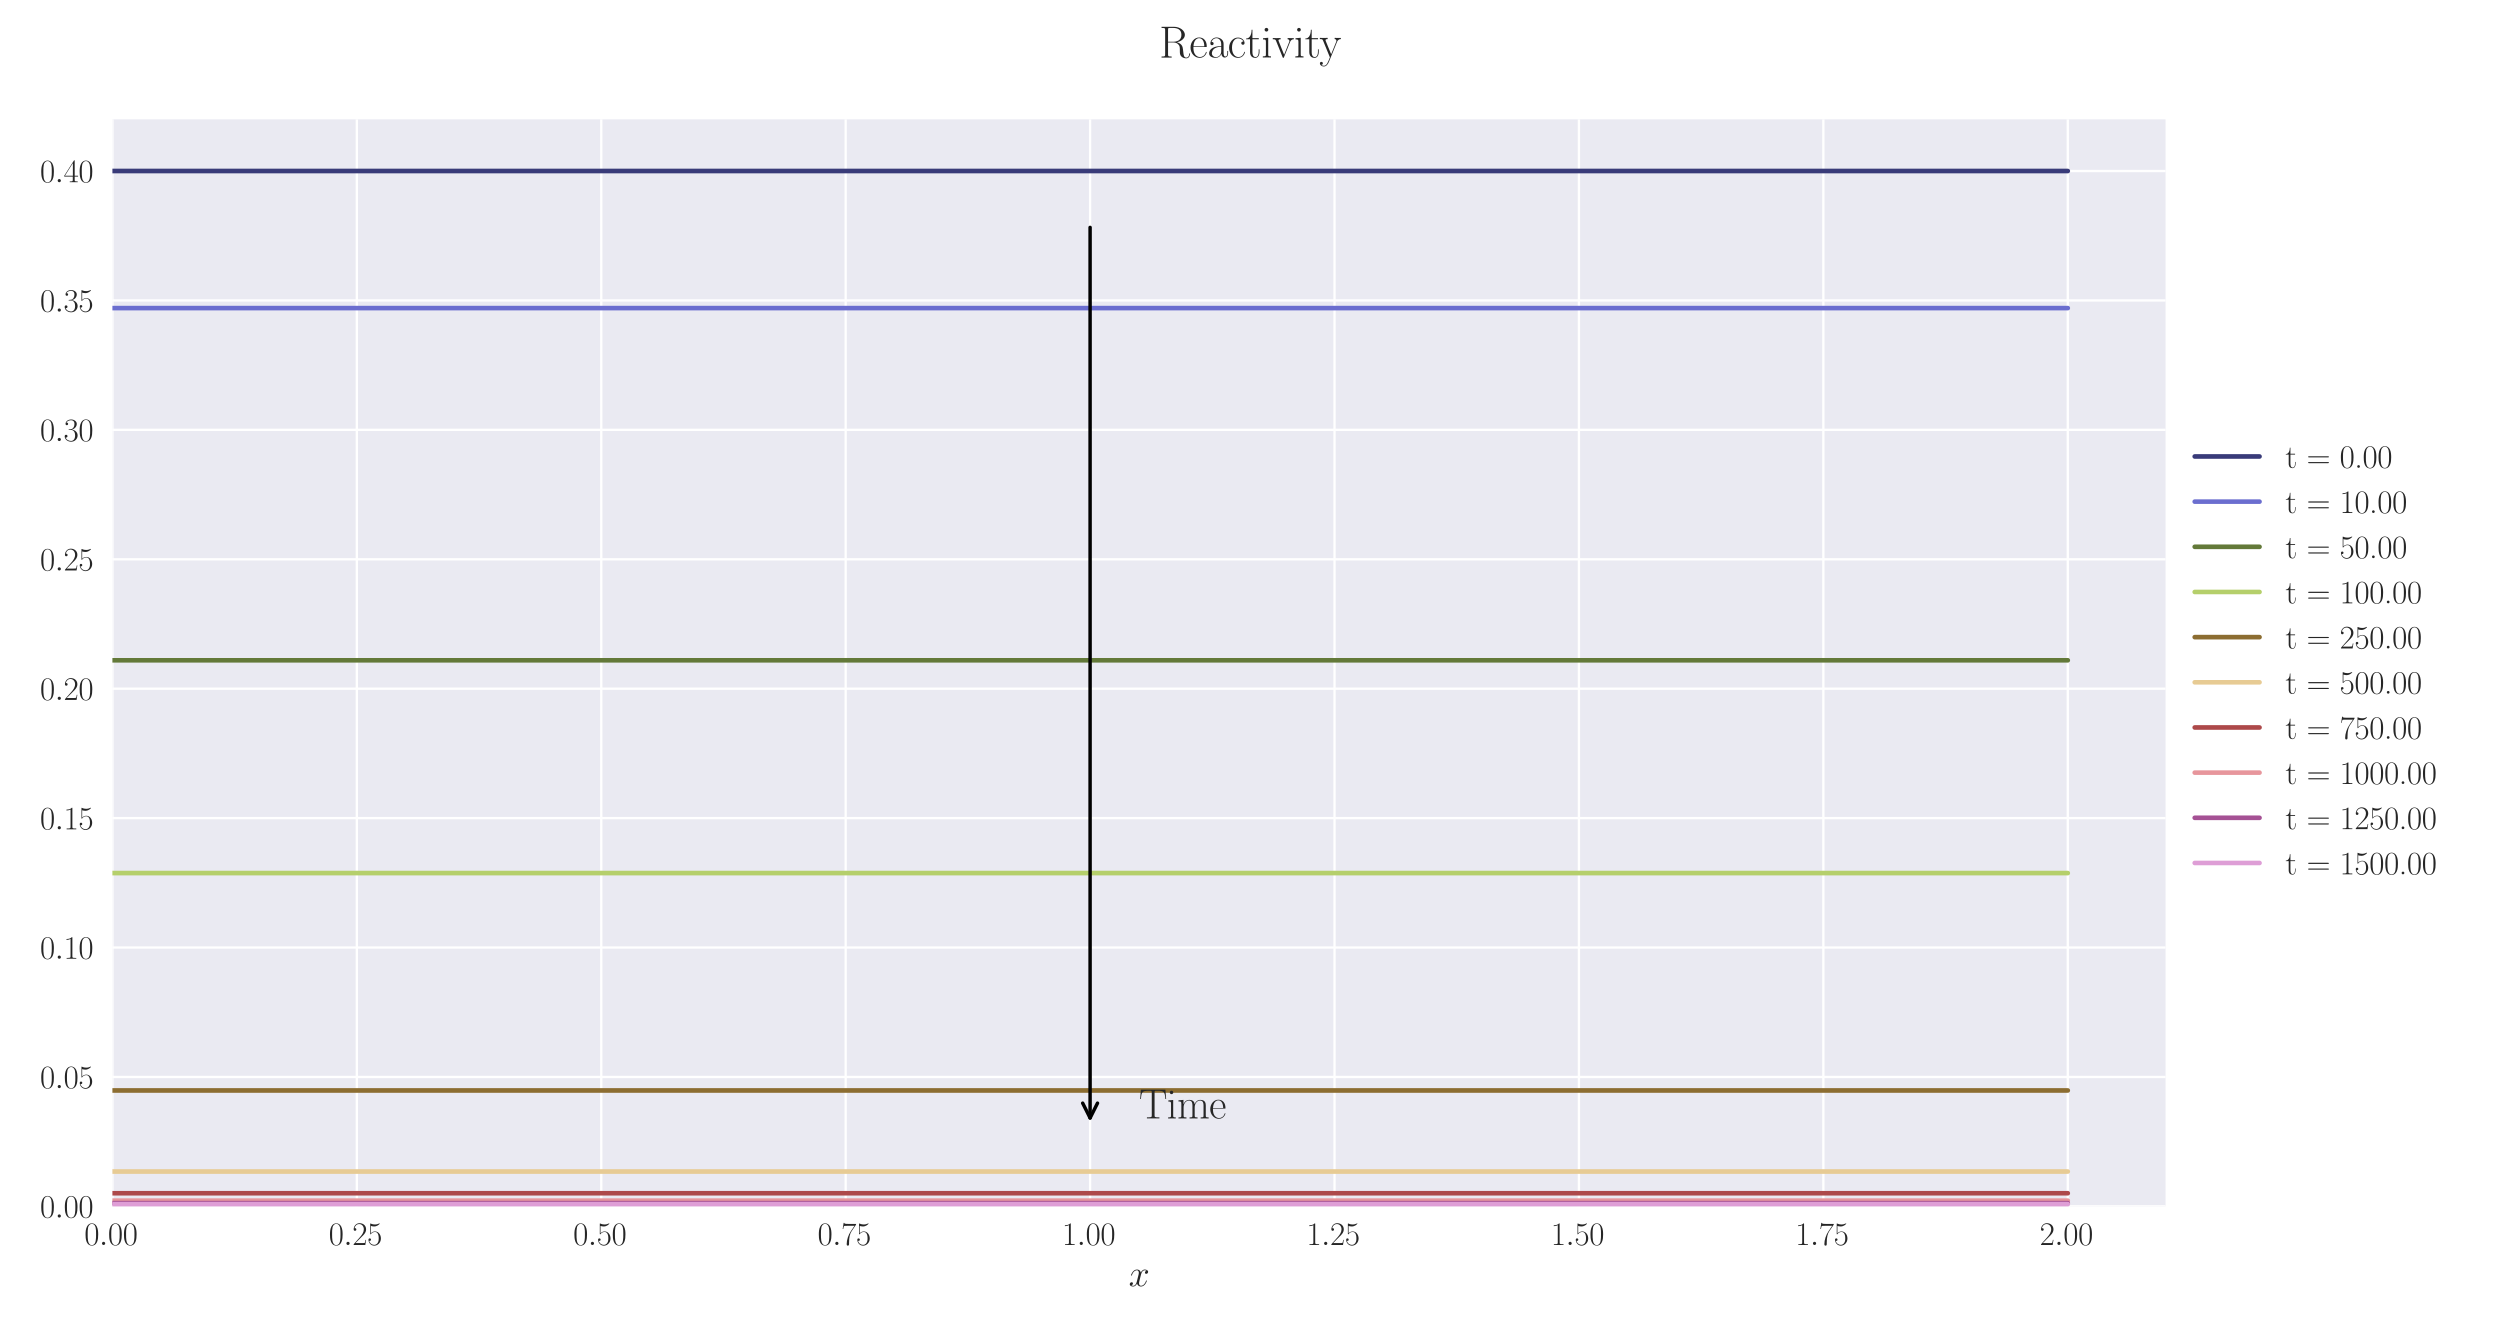 <?xml version="1.0" encoding="utf-8" standalone="no"?>
<!DOCTYPE svg PUBLIC "-//W3C//DTD SVG 1.1//EN"
  "http://www.w3.org/Graphics/SVG/1.1/DTD/svg11.dtd">
<svg xmlns:xlink="http://www.w3.org/1999/xlink" width="1080pt" height="576pt" viewBox="0 0 1080 576" xmlns="http://www.w3.org/2000/svg" version="1.1">
 <defs>
  <style type="text/css">*{stroke-linejoin: round; stroke-linecap: butt}</style>
 </defs>
 <g id="figure_1">
  <g id="patch_1">
   <path d="M 0 576 
L 1080 576 
L 1080 0 
L 0 0 
z
" style="fill: #ffffff"/>
  </g>
  <g id="axes_1">
   <g id="patch_2">
    <path d="M 48.559 521.153 
L 935.518 521.153 
L 935.518 51.564 
L 48.559 51.564 
z
" style="fill: #eaeaf2"/>
   </g>
   <g id="matplotlib.axis_1">
    <g id="xtick_1">
     <g id="line2d_1">
      <path d="M 48.559 521.153 
L 48.559 51.564 
" clip-path="url(#p73df73b50c)" style="fill: none; stroke: #ffffff; stroke-linecap: round"/>
     </g>
     <g id="line2d_2"/>
     <g id="text_1">
      <!-- $\mathdefault{0.00}$ -->
      <g style="fill: #262626" transform="translate(36.42 537.839) scale(0.14 -0.14)">
       <defs>
        <path id="CMR17-30" d="M 2688 2025 
C 2688 2416 2682 3080 2413 3591 
C 2176 4039 1798 4198 1466 4198 
C 1158 4198 768 4058 525 3597 
C 269 3118 243 2524 243 2025 
C 243 1661 250 1106 448 619 
C 723 -39 1216 -128 1466 -128 
C 1760 -128 2208 -7 2470 600 
C 2662 1042 2688 1559 2688 2025 
z
M 1466 -26 
C 1056 -26 813 325 723 812 
C 653 1188 653 1738 653 2096 
C 653 2588 653 2997 736 3387 
C 858 3929 1216 4096 1466 4096 
C 1728 4096 2067 3923 2189 3400 
C 2272 3036 2278 2607 2278 2096 
C 2278 1680 2278 1169 2202 792 
C 2067 95 1690 -26 1466 -26 
z
" transform="scale(0.016)"/>
        <path id="CMMI12-3a" d="M 1178 307 
C 1178 492 1024 619 870 619 
C 685 619 557 466 557 313 
C 557 128 710 0 864 0 
C 1050 0 1178 153 1178 307 
z
" transform="scale(0.016)"/>
       </defs>
       <use xlink:href="#CMR17-30" transform="scale(0.996)"/>
       <use xlink:href="#CMMI12-3a" transform="translate(45.69 0) scale(0.996)"/>
       <use xlink:href="#CMR17-30" transform="translate(72.788 0) scale(0.996)"/>
       <use xlink:href="#CMR17-30" transform="translate(118.478 0) scale(0.996)"/>
      </g>
     </g>
    </g>
    <g id="xtick_2">
     <g id="line2d_3">
      <path d="M 154.149 521.153 
L 154.149 51.564 
" clip-path="url(#p73df73b50c)" style="fill: none; stroke: #ffffff; stroke-linecap: round"/>
     </g>
     <g id="line2d_4"/>
     <g id="text_2">
      <!-- $\mathdefault{0.25}$ -->
      <g style="fill: #262626" transform="translate(142.01 537.839) scale(0.14 -0.14)">
       <defs>
        <path id="CMR17-32" d="M 2669 989 
L 2554 989 
C 2490 536 2438 459 2413 420 
C 2381 369 1920 369 1830 369 
L 602 369 
C 832 619 1280 1072 1824 1597 
C 2214 1967 2669 2402 2669 3035 
C 2669 3790 2067 4224 1395 4224 
C 691 4224 262 3604 262 3030 
C 262 2780 448 2748 525 2748 
C 589 2748 781 2787 781 3010 
C 781 3207 614 3264 525 3264 
C 486 3264 448 3258 422 3245 
C 544 3790 915 4058 1306 4058 
C 1862 4058 2227 3617 2227 3035 
C 2227 2479 1901 2000 1536 1584 
L 262 146 
L 262 0 
L 2515 0 
L 2669 989 
z
" transform="scale(0.016)"/>
        <path id="CMR17-35" d="M 730 3692 
C 794 3666 1056 3584 1325 3584 
C 1920 3584 2246 3911 2432 4100 
C 2432 4157 2432 4192 2394 4192 
C 2387 4192 2374 4192 2323 4163 
C 2099 4058 1837 3973 1517 3973 
C 1325 3973 1037 3999 723 4139 
C 653 4171 640 4171 634 4171 
C 602 4171 595 4164 595 4037 
L 595 2203 
C 595 2089 595 2057 659 2057 
C 691 2057 704 2070 736 2114 
C 941 2401 1222 2522 1542 2522 
C 1766 2522 2246 2382 2246 1289 
C 2246 1085 2246 715 2054 421 
C 1894 159 1645 25 1370 25 
C 947 25 518 320 403 814 
C 429 807 480 795 506 795 
C 589 795 749 840 749 1038 
C 749 1210 627 1280 506 1280 
C 358 1280 262 1190 262 1011 
C 262 454 704 -128 1382 -128 
C 2042 -128 2669 440 2669 1264 
C 2669 2030 2170 2624 1549 2624 
C 1222 2624 947 2503 730 2274 
L 730 3692 
z
" transform="scale(0.016)"/>
       </defs>
       <use xlink:href="#CMR17-30" transform="scale(0.996)"/>
       <use xlink:href="#CMMI12-3a" transform="translate(45.69 0) scale(0.996)"/>
       <use xlink:href="#CMR17-32" transform="translate(72.788 0) scale(0.996)"/>
       <use xlink:href="#CMR17-35" transform="translate(118.478 0) scale(0.996)"/>
      </g>
     </g>
    </g>
    <g id="xtick_3">
     <g id="line2d_5">
      <path d="M 259.74 521.153 
L 259.74 51.564 
" clip-path="url(#p73df73b50c)" style="fill: none; stroke: #ffffff; stroke-linecap: round"/>
     </g>
     <g id="line2d_6"/>
     <g id="text_3">
      <!-- $\mathdefault{0.50}$ -->
      <g style="fill: #262626" transform="translate(247.6 537.839) scale(0.14 -0.14)">
       <use xlink:href="#CMR17-30" transform="scale(0.996)"/>
       <use xlink:href="#CMMI12-3a" transform="translate(45.69 0) scale(0.996)"/>
       <use xlink:href="#CMR17-35" transform="translate(72.788 0) scale(0.996)"/>
       <use xlink:href="#CMR17-30" transform="translate(118.478 0) scale(0.996)"/>
      </g>
     </g>
    </g>
    <g id="xtick_4">
     <g id="line2d_7">
      <path d="M 365.33 521.153 
L 365.33 51.564 
" clip-path="url(#p73df73b50c)" style="fill: none; stroke: #ffffff; stroke-linecap: round"/>
     </g>
     <g id="line2d_8"/>
     <g id="text_4">
      <!-- $\mathdefault{0.75}$ -->
      <g style="fill: #262626" transform="translate(353.19 537.839) scale(0.14 -0.14)">
       <defs>
        <path id="CMR17-37" d="M 2886 3941 
L 2886 4081 
L 1382 4081 
C 634 4081 621 4165 595 4288 
L 480 4288 
L 294 3094 
L 410 3094 
C 429 3215 474 3540 550 3661 
C 589 3712 1062 3712 1171 3712 
L 2579 3712 
L 1869 2661 
C 1395 1954 1069 999 1069 165 
C 1069 89 1069 -128 1299 -128 
C 1530 -128 1530 89 1530 171 
L 1530 465 
C 1530 1508 1709 2196 2003 2636 
L 2886 3941 
z
" transform="scale(0.016)"/>
       </defs>
       <use xlink:href="#CMR17-30" transform="scale(0.996)"/>
       <use xlink:href="#CMMI12-3a" transform="translate(45.69 0) scale(0.996)"/>
       <use xlink:href="#CMR17-37" transform="translate(72.788 0) scale(0.996)"/>
       <use xlink:href="#CMR17-35" transform="translate(118.478 0) scale(0.996)"/>
      </g>
     </g>
    </g>
    <g id="xtick_5">
     <g id="line2d_9">
      <path d="M 470.92 521.153 
L 470.92 51.564 
" clip-path="url(#p73df73b50c)" style="fill: none; stroke: #ffffff; stroke-linecap: round"/>
     </g>
     <g id="line2d_10"/>
     <g id="text_5">
      <!-- $\mathdefault{1.00}$ -->
      <g style="fill: #262626" transform="translate(458.781 537.839) scale(0.14 -0.14)">
       <defs>
        <path id="CMR17-31" d="M 1702 4058 
C 1702 4192 1696 4192 1606 4192 
C 1357 3916 979 3827 621 3827 
C 602 3827 570 3827 563 3808 
C 557 3795 557 3782 557 3648 
C 755 3648 1088 3686 1344 3839 
L 1344 461 
C 1344 236 1331 160 781 160 
L 589 160 
L 589 0 
C 896 0 1216 0 1523 0 
C 1830 0 2150 0 2458 0 
L 2458 160 
L 2266 160 
C 1715 160 1702 230 1702 458 
L 1702 4058 
z
" transform="scale(0.016)"/>
       </defs>
       <use xlink:href="#CMR17-31" transform="scale(0.996)"/>
       <use xlink:href="#CMMI12-3a" transform="translate(45.69 0) scale(0.996)"/>
       <use xlink:href="#CMR17-30" transform="translate(72.788 0) scale(0.996)"/>
       <use xlink:href="#CMR17-30" transform="translate(118.478 0) scale(0.996)"/>
      </g>
     </g>
    </g>
    <g id="xtick_6">
     <g id="line2d_11">
      <path d="M 576.511 521.153 
L 576.511 51.564 
" clip-path="url(#p73df73b50c)" style="fill: none; stroke: #ffffff; stroke-linecap: round"/>
     </g>
     <g id="line2d_12"/>
     <g id="text_6">
      <!-- $\mathdefault{1.25}$ -->
      <g style="fill: #262626" transform="translate(564.371 537.839) scale(0.14 -0.14)">
       <use xlink:href="#CMR17-31" transform="scale(0.996)"/>
       <use xlink:href="#CMMI12-3a" transform="translate(45.69 0) scale(0.996)"/>
       <use xlink:href="#CMR17-32" transform="translate(72.788 0) scale(0.996)"/>
       <use xlink:href="#CMR17-35" transform="translate(118.478 0) scale(0.996)"/>
      </g>
     </g>
    </g>
    <g id="xtick_7">
     <g id="line2d_13">
      <path d="M 682.101 521.153 
L 682.101 51.564 
" clip-path="url(#p73df73b50c)" style="fill: none; stroke: #ffffff; stroke-linecap: round"/>
     </g>
     <g id="line2d_14"/>
     <g id="text_7">
      <!-- $\mathdefault{1.50}$ -->
      <g style="fill: #262626" transform="translate(669.961 537.839) scale(0.14 -0.14)">
       <use xlink:href="#CMR17-31" transform="scale(0.996)"/>
       <use xlink:href="#CMMI12-3a" transform="translate(45.69 0) scale(0.996)"/>
       <use xlink:href="#CMR17-35" transform="translate(72.788 0) scale(0.996)"/>
       <use xlink:href="#CMR17-30" transform="translate(118.478 0) scale(0.996)"/>
      </g>
     </g>
    </g>
    <g id="xtick_8">
     <g id="line2d_15">
      <path d="M 787.691 521.153 
L 787.691 51.564 
" clip-path="url(#p73df73b50c)" style="fill: none; stroke: #ffffff; stroke-linecap: round"/>
     </g>
     <g id="line2d_16"/>
     <g id="text_8">
      <!-- $\mathdefault{1.75}$ -->
      <g style="fill: #262626" transform="translate(775.552 537.839) scale(0.14 -0.14)">
       <use xlink:href="#CMR17-31" transform="scale(0.996)"/>
       <use xlink:href="#CMMI12-3a" transform="translate(45.69 0) scale(0.996)"/>
       <use xlink:href="#CMR17-37" transform="translate(72.788 0) scale(0.996)"/>
       <use xlink:href="#CMR17-35" transform="translate(118.478 0) scale(0.996)"/>
      </g>
     </g>
    </g>
    <g id="xtick_9">
     <g id="line2d_17">
      <path d="M 893.282 521.153 
L 893.282 51.564 
" clip-path="url(#p73df73b50c)" style="fill: none; stroke: #ffffff; stroke-linecap: round"/>
     </g>
     <g id="line2d_18"/>
     <g id="text_9">
      <!-- $\mathdefault{2.00}$ -->
      <g style="fill: #262626" transform="translate(881.142 537.839) scale(0.14 -0.14)">
       <use xlink:href="#CMR17-32" transform="scale(0.996)"/>
       <use xlink:href="#CMMI12-3a" transform="translate(45.69 0) scale(0.996)"/>
       <use xlink:href="#CMR17-30" transform="translate(72.788 0) scale(0.996)"/>
       <use xlink:href="#CMR17-30" transform="translate(118.478 0) scale(0.996)"/>
      </g>
     </g>
    </g>
    <g id="text_10">
     <!-- $x$ -->
     <g style="fill: #262626" transform="translate(487.604 555.621) scale(0.16 -0.16)">
      <defs>
       <path id="CMMI12-78" d="M 3034 2606 
C 2829 2567 2752 2414 2752 2293 
C 2752 2139 2874 2088 2963 2088 
C 3155 2088 3290 2254 3290 2427 
C 3290 2695 2982 2816 2714 2816 
C 2323 2816 2106 2433 2048 2312 
C 1901 2816 1504 2816 1389 2816 
C 736 2816 390 1980 390 1839 
C 390 1814 416 1782 461 1782 
C 512 1782 525 1820 538 1846 
C 755 2555 1184 2689 1370 2689 
C 1658 2689 1715 2420 1715 2267 
C 1715 2127 1677 1980 1600 1673 
L 1382 798 
C 1286 415 1101 64 762 64 
C 730 64 570 64 435 147 
C 666 192 717 383 717 460 
C 717 588 621 664 499 664 
C 346 664 179 530 179 326 
C 179 57 480 -64 755 -64 
C 1062 -64 1280 179 1414 441 
C 1517 64 1837 -64 2074 -64 
C 2726 -64 3072 773 3072 913 
C 3072 945 3046 971 3008 971 
C 2950 971 2944 939 2925 888 
C 2752 326 2381 64 2093 64 
C 1869 64 1747 230 1747 492 
C 1747 632 1773 734 1875 1156 
L 2099 2024 
C 2195 2408 2413 2689 2707 2689 
C 2720 2689 2899 2689 3034 2606 
z
" transform="scale(0.016)"/>
      </defs>
      <use xlink:href="#CMMI12-78" transform="scale(0.996)"/>
     </g>
    </g>
   </g>
   <g id="matplotlib.axis_2">
    <g id="ytick_1">
     <g id="line2d_19">
      <path d="M 48.559 521.153 
L 935.518 521.153 
" clip-path="url(#p73df73b50c)" style="fill: none; stroke: #ffffff; stroke-linecap: round"/>
     </g>
     <g id="line2d_20"/>
     <g id="text_11">
      <!-- $\mathdefault{0.00}$ -->
      <g style="fill: #262626" transform="translate(17.28 525.996) scale(0.14 -0.14)">
       <use xlink:href="#CMR17-30" transform="scale(0.996)"/>
       <use xlink:href="#CMMI12-3a" transform="translate(45.69 0) scale(0.996)"/>
       <use xlink:href="#CMR17-30" transform="translate(72.788 0) scale(0.996)"/>
       <use xlink:href="#CMR17-30" transform="translate(118.478 0) scale(0.996)"/>
      </g>
     </g>
    </g>
    <g id="ytick_2">
     <g id="line2d_21">
      <path d="M 48.559 465.244 
L 935.518 465.244 
" clip-path="url(#p73df73b50c)" style="fill: none; stroke: #ffffff; stroke-linecap: round"/>
     </g>
     <g id="line2d_22"/>
     <g id="text_12">
      <!-- $\mathdefault{0.05}$ -->
      <g style="fill: #262626" transform="translate(17.28 470.087) scale(0.14 -0.14)">
       <use xlink:href="#CMR17-30" transform="scale(0.996)"/>
       <use xlink:href="#CMMI12-3a" transform="translate(45.69 0) scale(0.996)"/>
       <use xlink:href="#CMR17-30" transform="translate(72.788 0) scale(0.996)"/>
       <use xlink:href="#CMR17-35" transform="translate(118.478 0) scale(0.996)"/>
      </g>
     </g>
    </g>
    <g id="ytick_3">
     <g id="line2d_23">
      <path d="M 48.559 409.335 
L 935.518 409.335 
" clip-path="url(#p73df73b50c)" style="fill: none; stroke: #ffffff; stroke-linecap: round"/>
     </g>
     <g id="line2d_24"/>
     <g id="text_13">
      <!-- $\mathdefault{0.10}$ -->
      <g style="fill: #262626" transform="translate(17.28 414.178) scale(0.14 -0.14)">
       <use xlink:href="#CMR17-30" transform="scale(0.996)"/>
       <use xlink:href="#CMMI12-3a" transform="translate(45.69 0) scale(0.996)"/>
       <use xlink:href="#CMR17-31" transform="translate(72.788 0) scale(0.996)"/>
       <use xlink:href="#CMR17-30" transform="translate(118.478 0) scale(0.996)"/>
      </g>
     </g>
    </g>
    <g id="ytick_4">
     <g id="line2d_25">
      <path d="M 48.559 353.425 
L 935.518 353.425 
" clip-path="url(#p73df73b50c)" style="fill: none; stroke: #ffffff; stroke-linecap: round"/>
     </g>
     <g id="line2d_26"/>
     <g id="text_14">
      <!-- $\mathdefault{0.15}$ -->
      <g style="fill: #262626" transform="translate(17.28 358.268) scale(0.14 -0.14)">
       <use xlink:href="#CMR17-30" transform="scale(0.996)"/>
       <use xlink:href="#CMMI12-3a" transform="translate(45.69 0) scale(0.996)"/>
       <use xlink:href="#CMR17-31" transform="translate(72.788 0) scale(0.996)"/>
       <use xlink:href="#CMR17-35" transform="translate(118.478 0) scale(0.996)"/>
      </g>
     </g>
    </g>
    <g id="ytick_5">
     <g id="line2d_27">
      <path d="M 48.559 297.516 
L 935.518 297.516 
" clip-path="url(#p73df73b50c)" style="fill: none; stroke: #ffffff; stroke-linecap: round"/>
     </g>
     <g id="line2d_28"/>
     <g id="text_15">
      <!-- $\mathdefault{0.20}$ -->
      <g style="fill: #262626" transform="translate(17.28 302.359) scale(0.14 -0.14)">
       <use xlink:href="#CMR17-30" transform="scale(0.996)"/>
       <use xlink:href="#CMMI12-3a" transform="translate(45.69 0) scale(0.996)"/>
       <use xlink:href="#CMR17-32" transform="translate(72.788 0) scale(0.996)"/>
       <use xlink:href="#CMR17-30" transform="translate(118.478 0) scale(0.996)"/>
      </g>
     </g>
    </g>
    <g id="ytick_6">
     <g id="line2d_29">
      <path d="M 48.559 241.607 
L 935.518 241.607 
" clip-path="url(#p73df73b50c)" style="fill: none; stroke: #ffffff; stroke-linecap: round"/>
     </g>
     <g id="line2d_30"/>
     <g id="text_16">
      <!-- $\mathdefault{0.25}$ -->
      <g style="fill: #262626" transform="translate(17.28 246.45) scale(0.14 -0.14)">
       <use xlink:href="#CMR17-30" transform="scale(0.996)"/>
       <use xlink:href="#CMMI12-3a" transform="translate(45.69 0) scale(0.996)"/>
       <use xlink:href="#CMR17-32" transform="translate(72.788 0) scale(0.996)"/>
       <use xlink:href="#CMR17-35" transform="translate(118.478 0) scale(0.996)"/>
      </g>
     </g>
    </g>
    <g id="ytick_7">
     <g id="line2d_31">
      <path d="M 48.559 185.698 
L 935.518 185.698 
" clip-path="url(#p73df73b50c)" style="fill: none; stroke: #ffffff; stroke-linecap: round"/>
     </g>
     <g id="line2d_32"/>
     <g id="text_17">
      <!-- $\mathdefault{0.30}$ -->
      <g style="fill: #262626" transform="translate(17.28 190.541) scale(0.14 -0.14)">
       <defs>
        <path id="CMR17-33" d="M 1414 2157 
C 1984 2157 2234 1662 2234 1090 
C 2234 320 1824 25 1453 25 
C 1114 25 563 194 390 693 
C 422 680 454 680 486 680 
C 640 680 755 782 755 948 
C 755 1133 614 1216 486 1216 
C 378 1216 211 1165 211 926 
C 211 335 787 -128 1466 -128 
C 2176 -128 2720 430 2720 1085 
C 2720 1707 2208 2157 1600 2227 
C 2086 2328 2554 2756 2554 3329 
C 2554 3820 2048 4179 1472 4179 
C 890 4179 378 3829 378 3329 
C 378 3110 544 3072 627 3072 
C 762 3072 877 3155 877 3321 
C 877 3486 762 3569 627 3569 
C 602 3569 570 3569 544 3557 
C 730 3959 1235 4032 1459 4032 
C 1683 4032 2106 3925 2106 3320 
C 2106 3143 2080 2828 1862 2550 
C 1670 2304 1453 2304 1242 2284 
C 1210 2284 1062 2269 1037 2269 
C 992 2263 966 2257 966 2208 
C 966 2163 973 2157 1101 2157 
L 1414 2157 
z
" transform="scale(0.016)"/>
       </defs>
       <use xlink:href="#CMR17-30" transform="scale(0.996)"/>
       <use xlink:href="#CMMI12-3a" transform="translate(45.69 0) scale(0.996)"/>
       <use xlink:href="#CMR17-33" transform="translate(72.788 0) scale(0.996)"/>
       <use xlink:href="#CMR17-30" transform="translate(118.478 0) scale(0.996)"/>
      </g>
     </g>
    </g>
    <g id="ytick_8">
     <g id="line2d_33">
      <path d="M 48.559 129.789 
L 935.518 129.789 
" clip-path="url(#p73df73b50c)" style="fill: none; stroke: #ffffff; stroke-linecap: round"/>
     </g>
     <g id="line2d_34"/>
     <g id="text_18">
      <!-- $\mathdefault{0.35}$ -->
      <g style="fill: #262626" transform="translate(17.28 134.631) scale(0.14 -0.14)">
       <use xlink:href="#CMR17-30" transform="scale(0.996)"/>
       <use xlink:href="#CMMI12-3a" transform="translate(45.69 0) scale(0.996)"/>
       <use xlink:href="#CMR17-33" transform="translate(72.788 0) scale(0.996)"/>
       <use xlink:href="#CMR17-35" transform="translate(118.478 0) scale(0.996)"/>
      </g>
     </g>
    </g>
    <g id="ytick_9">
     <g id="line2d_35">
      <path d="M 48.559 73.879 
L 935.518 73.879 
" clip-path="url(#p73df73b50c)" style="fill: none; stroke: #ffffff; stroke-linecap: round"/>
     </g>
     <g id="line2d_36"/>
     <g id="text_19">
      <!-- $\mathdefault{0.40}$ -->
      <g style="fill: #262626" transform="translate(17.28 78.722) scale(0.14 -0.14)">
       <defs>
        <path id="CMR17-34" d="M 2150 4122 
C 2150 4256 2144 4256 2029 4256 
L 128 1254 
L 128 1088 
L 1779 1088 
L 1779 457 
C 1779 224 1766 160 1318 160 
L 1197 160 
L 1197 0 
C 1402 0 1747 0 1965 0 
C 2182 0 2528 0 2733 0 
L 2733 160 
L 2611 160 
C 2163 160 2150 224 2150 457 
L 2150 1088 
L 2803 1088 
L 2803 1254 
L 2150 1254 
L 2150 4122 
z
M 1798 3703 
L 1798 1254 
L 256 1254 
L 1798 3703 
z
" transform="scale(0.016)"/>
       </defs>
       <use xlink:href="#CMR17-30" transform="scale(0.996)"/>
       <use xlink:href="#CMMI12-3a" transform="translate(45.69 0) scale(0.996)"/>
       <use xlink:href="#CMR17-34" transform="translate(72.788 0) scale(0.996)"/>
       <use xlink:href="#CMR17-30" transform="translate(118.478 0) scale(0.996)"/>
      </g>
     </g>
    </g>
   </g>
   <g id="line2d_37">
    <path d="M 48.559 73.879 
L 57.006 73.879 
L 65.454 73.879 
L 73.901 73.879 
L 82.348 73.879 
L 90.795 73.879 
L 99.242 73.879 
L 107.69 73.879 
L 116.137 73.879 
L 124.584 73.879 
L 133.031 73.879 
L 141.479 73.879 
L 149.926 73.879 
L 158.373 73.879 
L 166.82 73.879 
L 175.267 73.879 
L 183.715 73.879 
L 192.162 73.879 
L 200.609 73.879 
L 209.056 73.879 
L 217.504 73.879 
L 225.951 73.879 
L 234.398 73.879 
L 242.845 73.879 
L 251.292 73.879 
L 259.74 73.879 
L 268.187 73.879 
L 276.634 73.879 
L 285.081 73.879 
L 293.529 73.879 
L 301.976 73.879 
L 310.423 73.879 
L 318.87 73.879 
L 327.317 73.879 
L 335.765 73.879 
L 344.212 73.879 
L 352.659 73.879 
L 361.106 73.879 
L 369.554 73.879 
L 378.001 73.879 
L 386.448 73.879 
L 394.895 73.879 
L 403.343 73.879 
L 411.79 73.879 
L 420.237 73.879 
L 428.684 73.879 
L 437.131 73.879 
L 445.579 73.879 
L 454.026 73.879 
L 462.473 73.879 
L 470.92 73.879 
L 479.368 73.879 
L 487.815 73.879 
L 496.262 73.879 
L 504.709 73.879 
L 513.156 73.879 
L 521.604 73.879 
L 530.051 73.879 
L 538.498 73.879 
L 546.945 73.879 
L 555.393 73.879 
L 563.84 73.879 
L 572.287 73.879 
L 580.734 73.879 
L 589.181 73.879 
L 597.629 73.879 
L 606.076 73.879 
L 614.523 73.879 
L 622.97 73.879 
L 631.418 73.879 
L 639.865 73.879 
L 648.312 73.879 
L 656.759 73.879 
L 665.206 73.879 
L 673.654 73.879 
L 682.101 73.879 
L 690.548 73.879 
L 698.995 73.879 
L 707.443 73.879 
L 715.89 73.879 
L 724.337 73.879 
L 732.784 73.879 
L 741.232 73.879 
L 749.679 73.879 
L 758.126 73.879 
L 766.573 73.879 
L 775.02 73.879 
L 783.468 73.879 
L 791.915 73.879 
L 800.362 73.879 
L 808.809 73.879 
L 817.257 73.879 
L 825.704 73.879 
L 834.151 73.879 
L 842.598 73.879 
L 851.045 73.879 
L 859.493 73.879 
L 867.94 73.879 
L 876.387 73.879 
L 884.834 73.879 
L 893.282 73.879 
" clip-path="url(#p73df73b50c)" style="fill: none; stroke: #393b79; stroke-width: 2; stroke-linecap: round"/>
   </g>
   <g id="line2d_38">
    <path d="M 48.559 133.094 
L 57.006 133.094 
L 65.454 133.094 
L 73.901 133.094 
L 82.348 133.094 
L 90.795 133.094 
L 99.242 133.094 
L 107.69 133.094 
L 116.137 133.094 
L 124.584 133.094 
L 133.031 133.094 
L 141.479 133.094 
L 149.926 133.094 
L 158.373 133.094 
L 166.82 133.094 
L 175.267 133.094 
L 183.715 133.094 
L 192.162 133.094 
L 200.609 133.094 
L 209.056 133.094 
L 217.504 133.094 
L 225.951 133.094 
L 234.398 133.094 
L 242.845 133.094 
L 251.292 133.094 
L 259.74 133.094 
L 268.187 133.094 
L 276.634 133.094 
L 285.081 133.094 
L 293.529 133.094 
L 301.976 133.094 
L 310.423 133.094 
L 318.87 133.094 
L 327.317 133.094 
L 335.765 133.094 
L 344.212 133.094 
L 352.659 133.094 
L 361.106 133.094 
L 369.554 133.094 
L 378.001 133.094 
L 386.448 133.094 
L 394.895 133.094 
L 403.343 133.094 
L 411.79 133.094 
L 420.237 133.094 
L 428.684 133.094 
L 437.131 133.094 
L 445.579 133.094 
L 454.026 133.094 
L 462.473 133.094 
L 470.92 133.094 
L 479.368 133.094 
L 487.815 133.094 
L 496.262 133.094 
L 504.709 133.094 
L 513.156 133.094 
L 521.604 133.094 
L 530.051 133.094 
L 538.498 133.094 
L 546.945 133.094 
L 555.393 133.094 
L 563.84 133.094 
L 572.287 133.094 
L 580.734 133.094 
L 589.181 133.094 
L 597.629 133.094 
L 606.076 133.094 
L 614.523 133.094 
L 622.97 133.094 
L 631.418 133.094 
L 639.865 133.094 
L 648.312 133.094 
L 656.759 133.094 
L 665.206 133.094 
L 673.654 133.094 
L 682.101 133.094 
L 690.548 133.094 
L 698.995 133.094 
L 707.443 133.094 
L 715.89 133.094 
L 724.337 133.094 
L 732.784 133.094 
L 741.232 133.094 
L 749.679 133.094 
L 758.126 133.094 
L 766.573 133.094 
L 775.02 133.094 
L 783.468 133.094 
L 791.915 133.094 
L 800.362 133.094 
L 808.809 133.094 
L 817.257 133.094 
L 825.704 133.094 
L 834.151 133.094 
L 842.598 133.094 
L 851.045 133.094 
L 859.493 133.094 
L 867.94 133.094 
L 876.387 133.094 
L 884.834 133.094 
L 893.282 133.094 
" clip-path="url(#p73df73b50c)" style="fill: none; stroke: #6b6ecf; stroke-width: 2; stroke-linecap: round"/>
   </g>
   <g id="line2d_39">
    <path d="M 48.559 285.245 
L 57.006 285.245 
L 65.454 285.245 
L 73.901 285.245 
L 82.348 285.245 
L 90.795 285.245 
L 99.242 285.245 
L 107.69 285.245 
L 116.137 285.245 
L 124.584 285.245 
L 133.031 285.245 
L 141.479 285.245 
L 149.926 285.245 
L 158.373 285.245 
L 166.82 285.245 
L 175.267 285.245 
L 183.715 285.245 
L 192.162 285.245 
L 200.609 285.245 
L 209.056 285.245 
L 217.504 285.245 
L 225.951 285.245 
L 234.398 285.245 
L 242.845 285.245 
L 251.292 285.245 
L 259.74 285.245 
L 268.187 285.245 
L 276.634 285.245 
L 285.081 285.245 
L 293.529 285.245 
L 301.976 285.245 
L 310.423 285.245 
L 318.87 285.245 
L 327.317 285.245 
L 335.765 285.245 
L 344.212 285.245 
L 352.659 285.245 
L 361.106 285.245 
L 369.554 285.245 
L 378.001 285.245 
L 386.448 285.245 
L 394.895 285.245 
L 403.343 285.245 
L 411.79 285.245 
L 420.237 285.245 
L 428.684 285.245 
L 437.131 285.245 
L 445.579 285.245 
L 454.026 285.245 
L 462.473 285.245 
L 470.92 285.245 
L 479.368 285.245 
L 487.815 285.245 
L 496.262 285.245 
L 504.709 285.245 
L 513.156 285.245 
L 521.604 285.245 
L 530.051 285.245 
L 538.498 285.245 
L 546.945 285.245 
L 555.393 285.245 
L 563.84 285.245 
L 572.287 285.245 
L 580.734 285.245 
L 589.181 285.245 
L 597.629 285.245 
L 606.076 285.245 
L 614.523 285.245 
L 622.97 285.245 
L 631.418 285.245 
L 639.865 285.245 
L 648.312 285.245 
L 656.759 285.245 
L 665.206 285.245 
L 673.654 285.245 
L 682.101 285.245 
L 690.548 285.245 
L 698.995 285.245 
L 707.443 285.245 
L 715.89 285.245 
L 724.337 285.245 
L 732.784 285.245 
L 741.232 285.245 
L 749.679 285.245 
L 758.126 285.245 
L 766.573 285.245 
L 775.02 285.245 
L 783.468 285.245 
L 791.915 285.245 
L 800.362 285.245 
L 808.809 285.245 
L 817.257 285.245 
L 825.704 285.245 
L 834.151 285.245 
L 842.598 285.245 
L 851.045 285.245 
L 859.493 285.245 
L 867.94 285.245 
L 876.387 285.245 
L 884.834 285.245 
L 893.282 285.245 
" clip-path="url(#p73df73b50c)" style="fill: none; stroke: #637939; stroke-width: 2; stroke-linecap: round"/>
   </g>
   <g id="line2d_40">
    <path d="M 48.559 377.169 
L 57.006 377.169 
L 65.454 377.169 
L 73.901 377.169 
L 82.348 377.169 
L 90.795 377.169 
L 99.242 377.169 
L 107.69 377.169 
L 116.137 377.169 
L 124.584 377.169 
L 133.031 377.169 
L 141.479 377.169 
L 149.926 377.169 
L 158.373 377.169 
L 166.82 377.169 
L 175.267 377.169 
L 183.715 377.169 
L 192.162 377.169 
L 200.609 377.169 
L 209.056 377.169 
L 217.504 377.169 
L 225.951 377.169 
L 234.398 377.169 
L 242.845 377.169 
L 251.292 377.169 
L 259.74 377.169 
L 268.187 377.169 
L 276.634 377.169 
L 285.081 377.169 
L 293.529 377.169 
L 301.976 377.169 
L 310.423 377.169 
L 318.87 377.169 
L 327.317 377.169 
L 335.765 377.169 
L 344.212 377.169 
L 352.659 377.169 
L 361.106 377.169 
L 369.554 377.169 
L 378.001 377.169 
L 386.448 377.169 
L 394.895 377.169 
L 403.343 377.169 
L 411.79 377.169 
L 420.237 377.169 
L 428.684 377.169 
L 437.131 377.169 
L 445.579 377.169 
L 454.026 377.169 
L 462.473 377.169 
L 470.92 377.169 
L 479.368 377.169 
L 487.815 377.169 
L 496.262 377.169 
L 504.709 377.169 
L 513.156 377.169 
L 521.604 377.169 
L 530.051 377.169 
L 538.498 377.169 
L 546.945 377.169 
L 555.393 377.169 
L 563.84 377.169 
L 572.287 377.169 
L 580.734 377.169 
L 589.181 377.169 
L 597.629 377.169 
L 606.076 377.169 
L 614.523 377.169 
L 622.97 377.169 
L 631.418 377.169 
L 639.865 377.169 
L 648.312 377.169 
L 656.759 377.169 
L 665.206 377.169 
L 673.654 377.169 
L 682.101 377.169 
L 690.548 377.169 
L 698.995 377.169 
L 707.443 377.169 
L 715.89 377.169 
L 724.337 377.169 
L 732.784 377.169 
L 741.232 377.169 
L 749.679 377.169 
L 758.126 377.169 
L 766.573 377.169 
L 775.02 377.169 
L 783.468 377.169 
L 791.915 377.169 
L 800.362 377.169 
L 808.809 377.169 
L 817.257 377.169 
L 825.704 377.169 
L 834.151 377.169 
L 842.598 377.169 
L 851.045 377.169 
L 859.493 377.169 
L 867.94 377.169 
L 876.387 377.169 
L 884.834 377.169 
L 893.282 377.169 
" clip-path="url(#p73df73b50c)" style="fill: none; stroke: #b5cf6b; stroke-width: 2; stroke-linecap: round"/>
   </g>
   <g id="line2d_41">
    <path d="M 48.559 471.08 
L 57.006 471.08 
L 65.454 471.08 
L 73.901 471.08 
L 82.348 471.08 
L 90.795 471.08 
L 99.242 471.08 
L 107.69 471.08 
L 116.137 471.08 
L 124.584 471.08 
L 133.031 471.08 
L 141.479 471.08 
L 149.926 471.08 
L 158.373 471.08 
L 166.82 471.08 
L 175.267 471.08 
L 183.715 471.08 
L 192.162 471.08 
L 200.609 471.08 
L 209.056 471.08 
L 217.504 471.08 
L 225.951 471.08 
L 234.398 471.08 
L 242.845 471.08 
L 251.292 471.08 
L 259.74 471.08 
L 268.187 471.08 
L 276.634 471.08 
L 285.081 471.08 
L 293.529 471.08 
L 301.976 471.08 
L 310.423 471.08 
L 318.87 471.08 
L 327.317 471.08 
L 335.765 471.08 
L 344.212 471.08 
L 352.659 471.08 
L 361.106 471.08 
L 369.554 471.08 
L 378.001 471.08 
L 386.448 471.08 
L 394.895 471.08 
L 403.343 471.08 
L 411.79 471.08 
L 420.237 471.08 
L 428.684 471.08 
L 437.131 471.08 
L 445.579 471.08 
L 454.026 471.08 
L 462.473 471.08 
L 470.92 471.08 
L 479.368 471.08 
L 487.815 471.08 
L 496.262 471.08 
L 504.709 471.08 
L 513.156 471.08 
L 521.604 471.08 
L 530.051 471.08 
L 538.498 471.08 
L 546.945 471.08 
L 555.393 471.08 
L 563.84 471.08 
L 572.287 471.08 
L 580.734 471.08 
L 589.181 471.08 
L 597.629 471.08 
L 606.076 471.08 
L 614.523 471.08 
L 622.97 471.08 
L 631.418 471.08 
L 639.865 471.08 
L 648.312 471.08 
L 656.759 471.08 
L 665.206 471.08 
L 673.654 471.08 
L 682.101 471.08 
L 690.548 471.08 
L 698.995 471.08 
L 707.443 471.08 
L 715.89 471.08 
L 724.337 471.08 
L 732.784 471.08 
L 741.232 471.08 
L 749.679 471.08 
L 758.126 471.08 
L 766.573 471.08 
L 775.02 471.08 
L 783.468 471.08 
L 791.915 471.08 
L 800.362 471.08 
L 808.809 471.08 
L 817.257 471.08 
L 825.704 471.08 
L 834.151 471.08 
L 842.598 471.08 
L 851.045 471.08 
L 859.493 471.08 
L 867.94 471.08 
L 876.387 471.08 
L 884.834 471.08 
L 893.282 471.08 
" clip-path="url(#p73df73b50c)" style="fill: none; stroke: #8c6d31; stroke-width: 2; stroke-linecap: round"/>
   </g>
   <g id="line2d_42">
    <path d="M 48.559 506.101 
L 57.006 506.101 
L 65.454 506.101 
L 73.901 506.101 
L 82.348 506.101 
L 90.795 506.101 
L 99.242 506.101 
L 107.69 506.101 
L 116.137 506.101 
L 124.584 506.101 
L 133.031 506.101 
L 141.479 506.101 
L 149.926 506.101 
L 158.373 506.101 
L 166.82 506.101 
L 175.267 506.101 
L 183.715 506.101 
L 192.162 506.101 
L 200.609 506.101 
L 209.056 506.101 
L 217.504 506.101 
L 225.951 506.101 
L 234.398 506.101 
L 242.845 506.101 
L 251.292 506.101 
L 259.74 506.101 
L 268.187 506.101 
L 276.634 506.101 
L 285.081 506.101 
L 293.529 506.101 
L 301.976 506.101 
L 310.423 506.101 
L 318.87 506.101 
L 327.317 506.101 
L 335.765 506.101 
L 344.212 506.101 
L 352.659 506.101 
L 361.106 506.101 
L 369.554 506.101 
L 378.001 506.101 
L 386.448 506.101 
L 394.895 506.101 
L 403.343 506.101 
L 411.79 506.101 
L 420.237 506.101 
L 428.684 506.101 
L 437.131 506.101 
L 445.579 506.101 
L 454.026 506.101 
L 462.473 506.101 
L 470.92 506.101 
L 479.368 506.101 
L 487.815 506.101 
L 496.262 506.101 
L 504.709 506.101 
L 513.156 506.101 
L 521.604 506.101 
L 530.051 506.101 
L 538.498 506.101 
L 546.945 506.101 
L 555.393 506.101 
L 563.84 506.101 
L 572.287 506.101 
L 580.734 506.101 
L 589.181 506.101 
L 597.629 506.101 
L 606.076 506.101 
L 614.523 506.101 
L 622.97 506.101 
L 631.418 506.101 
L 639.865 506.101 
L 648.312 506.101 
L 656.759 506.101 
L 665.206 506.101 
L 673.654 506.101 
L 682.101 506.101 
L 690.548 506.101 
L 698.995 506.101 
L 707.443 506.101 
L 715.89 506.101 
L 724.337 506.101 
L 732.784 506.101 
L 741.232 506.101 
L 749.679 506.101 
L 758.126 506.101 
L 766.573 506.101 
L 775.02 506.101 
L 783.468 506.101 
L 791.915 506.101 
L 800.362 506.101 
L 808.809 506.101 
L 817.257 506.101 
L 825.704 506.101 
L 834.151 506.101 
L 842.598 506.101 
L 851.045 506.101 
L 859.493 506.101 
L 867.94 506.101 
L 876.387 506.101 
L 884.834 506.101 
L 893.282 506.101 
" clip-path="url(#p73df73b50c)" style="fill: none; stroke: #e7cb94; stroke-width: 2; stroke-linecap: round"/>
   </g>
   <g id="line2d_43">
    <path d="M 48.559 515.471 
L 57.006 515.471 
L 65.454 515.471 
L 73.901 515.471 
L 82.348 515.471 
L 90.795 515.471 
L 99.242 515.471 
L 107.69 515.471 
L 116.137 515.471 
L 124.584 515.471 
L 133.031 515.471 
L 141.479 515.471 
L 149.926 515.471 
L 158.373 515.471 
L 166.82 515.471 
L 175.267 515.471 
L 183.715 515.471 
L 192.162 515.471 
L 200.609 515.471 
L 209.056 515.471 
L 217.504 515.471 
L 225.951 515.471 
L 234.398 515.471 
L 242.845 515.471 
L 251.292 515.471 
L 259.74 515.471 
L 268.187 515.471 
L 276.634 515.471 
L 285.081 515.471 
L 293.529 515.471 
L 301.976 515.471 
L 310.423 515.471 
L 318.87 515.471 
L 327.317 515.471 
L 335.765 515.471 
L 344.212 515.471 
L 352.659 515.471 
L 361.106 515.471 
L 369.554 515.471 
L 378.001 515.471 
L 386.448 515.471 
L 394.895 515.471 
L 403.343 515.471 
L 411.79 515.471 
L 420.237 515.471 
L 428.684 515.471 
L 437.131 515.471 
L 445.579 515.471 
L 454.026 515.471 
L 462.473 515.471 
L 470.92 515.471 
L 479.368 515.471 
L 487.815 515.471 
L 496.262 515.471 
L 504.709 515.471 
L 513.156 515.471 
L 521.604 515.471 
L 530.051 515.471 
L 538.498 515.471 
L 546.945 515.471 
L 555.393 515.471 
L 563.84 515.471 
L 572.287 515.471 
L 580.734 515.471 
L 589.181 515.471 
L 597.629 515.471 
L 606.076 515.471 
L 614.523 515.471 
L 622.97 515.471 
L 631.418 515.471 
L 639.865 515.471 
L 648.312 515.471 
L 656.759 515.471 
L 665.206 515.471 
L 673.654 515.471 
L 682.101 515.471 
L 690.548 515.471 
L 698.995 515.471 
L 707.443 515.471 
L 715.89 515.471 
L 724.337 515.471 
L 732.784 515.471 
L 741.232 515.471 
L 749.679 515.471 
L 758.126 515.471 
L 766.573 515.471 
L 775.02 515.471 
L 783.468 515.471 
L 791.915 515.471 
L 800.362 515.471 
L 808.809 515.471 
L 817.257 515.471 
L 825.704 515.471 
L 834.151 515.471 
L 842.598 515.471 
L 851.045 515.471 
L 859.493 515.471 
L 867.94 515.471 
L 876.387 515.471 
L 884.834 515.471 
L 893.282 515.471 
" clip-path="url(#p73df73b50c)" style="fill: none; stroke: #ad494a; stroke-width: 2; stroke-linecap: round"/>
   </g>
   <g id="line2d_44">
    <path d="M 48.559 518.688 
L 57.006 518.688 
L 65.454 518.688 
L 73.901 518.688 
L 82.348 518.688 
L 90.795 518.688 
L 99.242 518.688 
L 107.69 518.688 
L 116.137 518.688 
L 124.584 518.688 
L 133.031 518.688 
L 141.479 518.688 
L 149.926 518.688 
L 158.373 518.688 
L 166.82 518.688 
L 175.267 518.688 
L 183.715 518.688 
L 192.162 518.688 
L 200.609 518.688 
L 209.056 518.688 
L 217.504 518.688 
L 225.951 518.688 
L 234.398 518.688 
L 242.845 518.688 
L 251.292 518.688 
L 259.74 518.688 
L 268.187 518.688 
L 276.634 518.688 
L 285.081 518.688 
L 293.529 518.688 
L 301.976 518.688 
L 310.423 518.688 
L 318.87 518.688 
L 327.317 518.688 
L 335.765 518.688 
L 344.212 518.688 
L 352.659 518.688 
L 361.106 518.688 
L 369.554 518.688 
L 378.001 518.688 
L 386.448 518.688 
L 394.895 518.688 
L 403.343 518.688 
L 411.79 518.688 
L 420.237 518.688 
L 428.684 518.688 
L 437.131 518.688 
L 445.579 518.688 
L 454.026 518.688 
L 462.473 518.688 
L 470.92 518.688 
L 479.368 518.688 
L 487.815 518.688 
L 496.262 518.688 
L 504.709 518.688 
L 513.156 518.688 
L 521.604 518.688 
L 530.051 518.688 
L 538.498 518.688 
L 546.945 518.688 
L 555.393 518.688 
L 563.84 518.688 
L 572.287 518.688 
L 580.734 518.688 
L 589.181 518.688 
L 597.629 518.688 
L 606.076 518.688 
L 614.523 518.688 
L 622.97 518.688 
L 631.418 518.688 
L 639.865 518.688 
L 648.312 518.688 
L 656.759 518.688 
L 665.206 518.688 
L 673.654 518.688 
L 682.101 518.688 
L 690.548 518.688 
L 698.995 518.688 
L 707.443 518.688 
L 715.89 518.688 
L 724.337 518.688 
L 732.784 518.688 
L 741.232 518.688 
L 749.679 518.688 
L 758.126 518.688 
L 766.573 518.688 
L 775.02 518.688 
L 783.468 518.688 
L 791.915 518.688 
L 800.362 518.688 
L 808.809 518.688 
L 817.257 518.688 
L 825.704 518.688 
L 834.151 518.688 
L 842.598 518.688 
L 851.045 518.688 
L 859.493 518.688 
L 867.94 518.688 
L 876.387 518.688 
L 884.834 518.688 
L 893.282 518.688 
" clip-path="url(#p73df73b50c)" style="fill: none; stroke: #e7969c; stroke-width: 2; stroke-linecap: round"/>
   </g>
   <g id="line2d_45">
    <path d="M 48.559 519.736 
L 57.006 519.736 
L 65.454 519.736 
L 73.901 519.736 
L 82.348 519.736 
L 90.795 519.736 
L 99.242 519.736 
L 107.69 519.736 
L 116.137 519.736 
L 124.584 519.736 
L 133.031 519.736 
L 141.479 519.736 
L 149.926 519.736 
L 158.373 519.736 
L 166.82 519.736 
L 175.267 519.736 
L 183.715 519.736 
L 192.162 519.736 
L 200.609 519.736 
L 209.056 519.736 
L 217.504 519.736 
L 225.951 519.736 
L 234.398 519.736 
L 242.845 519.736 
L 251.292 519.736 
L 259.74 519.736 
L 268.187 519.736 
L 276.634 519.736 
L 285.081 519.736 
L 293.529 519.736 
L 301.976 519.736 
L 310.423 519.736 
L 318.87 519.736 
L 327.317 519.736 
L 335.765 519.736 
L 344.212 519.736 
L 352.659 519.736 
L 361.106 519.736 
L 369.554 519.736 
L 378.001 519.736 
L 386.448 519.736 
L 394.895 519.736 
L 403.343 519.736 
L 411.79 519.736 
L 420.237 519.736 
L 428.684 519.736 
L 437.131 519.736 
L 445.579 519.736 
L 454.026 519.736 
L 462.473 519.736 
L 470.92 519.736 
L 479.368 519.736 
L 487.815 519.736 
L 496.262 519.736 
L 504.709 519.736 
L 513.156 519.736 
L 521.604 519.736 
L 530.051 519.736 
L 538.498 519.736 
L 546.945 519.736 
L 555.393 519.736 
L 563.84 519.736 
L 572.287 519.736 
L 580.734 519.736 
L 589.181 519.736 
L 597.629 519.736 
L 606.076 519.736 
L 614.523 519.736 
L 622.97 519.736 
L 631.418 519.736 
L 639.865 519.736 
L 648.312 519.736 
L 656.759 519.736 
L 665.206 519.736 
L 673.654 519.736 
L 682.101 519.736 
L 690.548 519.736 
L 698.995 519.736 
L 707.443 519.736 
L 715.89 519.736 
L 724.337 519.736 
L 732.784 519.736 
L 741.232 519.736 
L 749.679 519.736 
L 758.126 519.736 
L 766.573 519.736 
L 775.02 519.736 
L 783.468 519.736 
L 791.915 519.736 
L 800.362 519.736 
L 808.809 519.736 
L 817.257 519.736 
L 825.704 519.736 
L 834.151 519.736 
L 842.598 519.736 
L 851.045 519.736 
L 859.493 519.736 
L 867.94 519.736 
L 876.387 519.736 
L 884.834 519.736 
L 893.282 519.736 
" clip-path="url(#p73df73b50c)" style="fill: none; stroke: #a55194; stroke-width: 2; stroke-linecap: round"/>
   </g>
   <g id="line2d_46">
    <path d="M 48.559 520.183 
L 57.006 520.183 
L 65.454 520.183 
L 73.901 520.183 
L 82.348 520.183 
L 90.795 520.183 
L 99.242 520.183 
L 107.69 520.183 
L 116.137 520.183 
L 124.584 520.183 
L 133.031 520.183 
L 141.479 520.183 
L 149.926 520.183 
L 158.373 520.183 
L 166.82 520.183 
L 175.267 520.183 
L 183.715 520.183 
L 192.162 520.183 
L 200.609 520.183 
L 209.056 520.183 
L 217.504 520.183 
L 225.951 520.183 
L 234.398 520.183 
L 242.845 520.183 
L 251.292 520.183 
L 259.74 520.183 
L 268.187 520.183 
L 276.634 520.183 
L 285.081 520.183 
L 293.529 520.183 
L 301.976 520.183 
L 310.423 520.183 
L 318.87 520.183 
L 327.317 520.183 
L 335.765 520.183 
L 344.212 520.183 
L 352.659 520.183 
L 361.106 520.183 
L 369.554 520.183 
L 378.001 520.183 
L 386.448 520.183 
L 394.895 520.183 
L 403.343 520.183 
L 411.79 520.183 
L 420.237 520.183 
L 428.684 520.183 
L 437.131 520.183 
L 445.579 520.183 
L 454.026 520.183 
L 462.473 520.183 
L 470.92 520.183 
L 479.368 520.183 
L 487.815 520.183 
L 496.262 520.183 
L 504.709 520.183 
L 513.156 520.183 
L 521.604 520.183 
L 530.051 520.183 
L 538.498 520.183 
L 546.945 520.183 
L 555.393 520.183 
L 563.84 520.183 
L 572.287 520.183 
L 580.734 520.183 
L 589.181 520.183 
L 597.629 520.183 
L 606.076 520.183 
L 614.523 520.183 
L 622.97 520.183 
L 631.418 520.183 
L 639.865 520.183 
L 648.312 520.183 
L 656.759 520.183 
L 665.206 520.183 
L 673.654 520.183 
L 682.101 520.183 
L 690.548 520.183 
L 698.995 520.183 
L 707.443 520.183 
L 715.89 520.183 
L 724.337 520.183 
L 732.784 520.183 
L 741.232 520.183 
L 749.679 520.183 
L 758.126 520.183 
L 766.573 520.183 
L 775.02 520.183 
L 783.468 520.183 
L 791.915 520.183 
L 800.362 520.183 
L 808.809 520.183 
L 817.257 520.183 
L 825.704 520.183 
L 834.151 520.183 
L 842.598 520.183 
L 851.045 520.183 
L 859.493 520.183 
L 867.94 520.183 
L 876.387 520.183 
L 884.834 520.183 
L 893.282 520.183 
" clip-path="url(#p73df73b50c)" style="fill: none; stroke: #de9ed6; stroke-width: 2; stroke-linecap: round"/>
   </g>
   <g id="patch_3">
    <path d="M 48.559 521.153 
L 48.559 51.564 
" style="fill: none"/>
   </g>
   <g id="patch_4">
    <path d="M 935.518 521.153 
L 935.518 51.564 
" style="fill: none"/>
   </g>
   <g id="patch_5">
    <path d="M 48.559 521.153 
L 935.518 521.153 
" style="fill: none"/>
   </g>
   <g id="patch_6">
    <path d="M 48.559 51.564 
L 935.518 51.564 
" style="fill: none"/>
   </g>
   <g id="patch_7">
    <path d="M 470.92 98.242 
Q 470.92 291.44 470.92 482.961 
" style="fill: none; stroke: #000000; stroke-width: 1.5; stroke-linecap: round"/>
    <path d="M 474.12 476.561 
L 470.92 482.961 
L 467.72 476.561 
" style="fill: none; stroke: #000000; stroke-width: 1.5; stroke-linecap: round"/>
   </g>
   <g id="text_20">
    <!-- Time -->
    <g style="fill: #262626" transform="translate(492.038 483.15) scale(0.18 -0.18)">
     <defs>
      <path id="CMR17-54" d="M 3981 4326 
L 288 4326 
L 179 2918 
L 294 2918 
C 378 3976 467 4160 1453 4160 
C 1568 4160 1754 4160 1805 4154 
C 1926 4135 1926 4058 1926 3912 
L 1926 459 
C 1926 230 1907 160 1376 160 
L 1197 160 
L 1197 0 
C 1504 0 1824 0 2138 0 
C 2451 0 2771 0 3078 0 
L 3078 160 
L 2899 160 
C 2368 160 2349 230 2349 459 
L 2349 3912 
C 2349 4052 2349 4129 2464 4154 
C 2515 4160 2701 4160 2816 4160 
C 3795 4160 3891 3976 3974 2918 
L 4090 2918 
L 3981 4326 
z
" transform="scale(0.016)"/>
      <path id="CMR17-69" d="M 992 3909 
C 992 4049 877 4170 730 4170 
C 589 4170 467 4056 467 3909 
C 467 3769 582 3648 730 3648 
C 870 3648 992 3763 992 3909 
z
M 243 2706 
L 243 2541 
C 602 2541 653 2502 653 2197 
L 653 427 
C 653 184 627 153 218 153 
L 218 -13 
C 371 0 646 0 806 0 
C 960 0 1222 0 1370 -13 
L 1370 153 
C 992 153 979 191 979 420 
L 979 2776 
L 243 2706 
z
" transform="scale(0.016)"/>
      <path id="CMR17-6d" d="M 4326 1933 
C 4326 2252 4269 2790 3507 2790 
C 3072 2790 2771 2496 2656 2151 
L 2650 2151 
C 2573 2676 2195 2790 1837 2790 
C 1331 2790 1069 2400 973 2144 
L 966 2144 
L 966 2790 
L 211 2720 
L 211 2554 
C 589 2554 646 2515 646 2208 
L 646 428 
C 646 184 621 153 211 153 
L 211 -13 
C 365 0 646 0 813 0 
C 979 0 1267 0 1421 -13 
L 1421 153 
C 1011 153 986 178 986 428 
L 986 1658 
C 986 2247 1344 2688 1792 2688 
C 2266 2688 2317 2266 2317 1958 
L 2317 428 
C 2317 184 2291 153 1882 153 
L 1882 -13 
C 2035 0 2317 0 2483 0 
C 2650 0 2938 0 3091 -13 
L 3091 153 
C 2682 153 2656 178 2656 428 
L 2656 1658 
C 2656 2247 3014 2688 3462 2688 
C 3936 2688 3987 2266 3987 1958 
L 3987 428 
C 3987 184 3962 153 3552 153 
L 3552 -13 
C 3706 0 3987 0 4154 0 
C 4320 0 4608 0 4762 -13 
L 4762 153 
C 4352 153 4326 178 4326 428 
L 4326 1933 
z
" transform="scale(0.016)"/>
      <path id="CMR17-65" d="M 2438 1472 
C 2464 1498 2464 1511 2464 1576 
C 2464 2238 2118 2816 1389 2816 
C 710 2816 173 2169 173 1383 
C 173 551 781 -64 1459 -64 
C 2176 -64 2458 607 2458 740 
C 2458 784 2419 784 2406 784 
C 2362 784 2355 771 2330 696 
C 2189 265 1837 51 1504 51 
C 1229 51 954 203 781 480 
C 582 803 582 1176 582 1472 
L 2438 1472 
z
M 589 1568 
C 634 2505 1126 2714 1382 2714 
C 1818 2714 2112 2297 2118 1568 
L 589 1568 
z
" transform="scale(0.016)"/>
     </defs>
     <use xlink:href="#CMR17-54" transform="scale(0.996)"/>
     <use xlink:href="#CMR17-69" transform="translate(66.51 0) scale(0.996)"/>
     <use xlink:href="#CMR17-6d" transform="translate(91.381 0) scale(0.996)"/>
     <use xlink:href="#CMR17-65" transform="translate(168.301 0) scale(0.996)"/>
    </g>
   </g>
   <g id="legend_1">
    <g id="line2d_47">
     <path d="M 948.118 197.198 
L 962.118 197.198 
L 976.118 197.198 
" style="fill: none; stroke: #393b79; stroke-width: 2; stroke-linecap: round"/>
    </g>
    <g id="text_21">
     <!-- t = 0.00 -->
     <g style="fill: #262626" transform="translate(987.318 202.098) scale(0.14 -0.14)">
      <defs>
       <path id="CMR17-74" d="M 966 2560 
L 1862 2560 
L 1862 2725 
L 966 2725 
L 966 3904 
L 851 3904 
C 838 3245 614 2668 70 2668 
L 70 2560 
L 627 2560 
L 627 771 
C 627 650 627 -64 1370 -64 
C 1747 -64 1965 306 1965 777 
L 1965 1140 
L 1850 1140 
L 1850 783 
C 1850 344 1677 51 1408 51 
C 1222 51 966 178 966 758 
L 966 2560 
z
" transform="scale(0.016)"/>
       <path id="CMR17-3d" d="M 4115 2017 
C 4211 2017 4307 2017 4307 2125 
C 4307 2240 4198 2240 4090 2240 
L 512 2240 
C 403 2240 294 2240 294 2125 
C 294 2017 390 2017 486 2017 
L 4115 2017 
z
M 4090 896 
C 4198 896 4307 896 4307 1011 
C 4307 1119 4211 1119 4115 1119 
L 486 1119 
C 390 1119 294 1119 294 1011 
C 294 896 403 896 512 896 
L 4090 896 
z
" transform="scale(0.016)"/>
       <path id="CMR17-2e" d="M 1062 261 
C 1062 420 934 522 800 522 
C 672 522 538 420 538 261 
C 538 102 666 0 800 0 
C 928 0 1062 102 1062 261 
z
" transform="scale(0.016)"/>
      </defs>
      <use xlink:href="#CMR17-74" transform="scale(0.996)"/>
      <use xlink:href="#CMR17-3d" transform="translate(65.357 0) scale(0.996)"/>
      <use xlink:href="#CMR17-30" transform="translate(167.147 0) scale(0.996)"/>
      <use xlink:href="#CMR17-2e" transform="translate(212.838 0) scale(0.996)"/>
      <use xlink:href="#CMR17-30" transform="translate(237.709 0) scale(0.996)"/>
      <use xlink:href="#CMR17-30" transform="translate(283.4 0) scale(0.996)"/>
     </g>
    </g>
    <g id="line2d_48">
     <path d="M 948.118 216.71 
L 962.118 216.71 
L 976.118 216.71 
" style="fill: none; stroke: #6b6ecf; stroke-width: 2; stroke-linecap: round"/>
    </g>
    <g id="text_22">
     <!-- t = 10.00 -->
     <g style="fill: #262626" transform="translate(987.318 221.61) scale(0.14 -0.14)">
      <use xlink:href="#CMR17-74" transform="scale(0.996)"/>
      <use xlink:href="#CMR17-3d" transform="translate(65.357 0) scale(0.996)"/>
      <use xlink:href="#CMR17-31" transform="translate(167.147 0) scale(0.996)"/>
      <use xlink:href="#CMR17-30" transform="translate(212.838 0) scale(0.996)"/>
      <use xlink:href="#CMR17-2e" transform="translate(258.528 0) scale(0.996)"/>
      <use xlink:href="#CMR17-30" transform="translate(283.4 0) scale(0.996)"/>
      <use xlink:href="#CMR17-30" transform="translate(329.09 0) scale(0.996)"/>
     </g>
    </g>
    <g id="line2d_49">
     <path d="M 948.118 236.222 
L 962.118 236.222 
L 976.118 236.222 
" style="fill: none; stroke: #637939; stroke-width: 2; stroke-linecap: round"/>
    </g>
    <g id="text_23">
     <!-- t = 50.00 -->
     <g style="fill: #262626" transform="translate(987.318 241.122) scale(0.14 -0.14)">
      <use xlink:href="#CMR17-74" transform="scale(0.996)"/>
      <use xlink:href="#CMR17-3d" transform="translate(65.357 0) scale(0.996)"/>
      <use xlink:href="#CMR17-35" transform="translate(167.147 0) scale(0.996)"/>
      <use xlink:href="#CMR17-30" transform="translate(212.838 0) scale(0.996)"/>
      <use xlink:href="#CMR17-2e" transform="translate(258.528 0) scale(0.996)"/>
      <use xlink:href="#CMR17-30" transform="translate(283.4 0) scale(0.996)"/>
      <use xlink:href="#CMR17-30" transform="translate(329.09 0) scale(0.996)"/>
     </g>
    </g>
    <g id="line2d_50">
     <path d="M 948.118 255.735 
L 962.118 255.735 
L 976.118 255.735 
" style="fill: none; stroke: #b5cf6b; stroke-width: 2; stroke-linecap: round"/>
    </g>
    <g id="text_24">
     <!-- t = 100.00 -->
     <g style="fill: #262626" transform="translate(987.318 260.635) scale(0.14 -0.14)">
      <use xlink:href="#CMR17-74" transform="scale(0.996)"/>
      <use xlink:href="#CMR17-3d" transform="translate(65.357 0) scale(0.996)"/>
      <use xlink:href="#CMR17-31" transform="translate(167.147 0) scale(0.996)"/>
      <use xlink:href="#CMR17-30" transform="translate(212.838 0) scale(0.996)"/>
      <use xlink:href="#CMR17-30" transform="translate(258.528 0) scale(0.996)"/>
      <use xlink:href="#CMR17-2e" transform="translate(304.219 0) scale(0.996)"/>
      <use xlink:href="#CMR17-30" transform="translate(329.09 0) scale(0.996)"/>
      <use xlink:href="#CMR17-30" transform="translate(374.78 0) scale(0.996)"/>
     </g>
    </g>
    <g id="line2d_51">
     <path d="M 948.118 275.247 
L 962.118 275.247 
L 976.118 275.247 
" style="fill: none; stroke: #8c6d31; stroke-width: 2; stroke-linecap: round"/>
    </g>
    <g id="text_25">
     <!-- t = 250.00 -->
     <g style="fill: #262626" transform="translate(987.318 280.147) scale(0.14 -0.14)">
      <use xlink:href="#CMR17-74" transform="scale(0.996)"/>
      <use xlink:href="#CMR17-3d" transform="translate(65.357 0) scale(0.996)"/>
      <use xlink:href="#CMR17-32" transform="translate(167.147 0) scale(0.996)"/>
      <use xlink:href="#CMR17-35" transform="translate(212.838 0) scale(0.996)"/>
      <use xlink:href="#CMR17-30" transform="translate(258.528 0) scale(0.996)"/>
      <use xlink:href="#CMR17-2e" transform="translate(304.219 0) scale(0.996)"/>
      <use xlink:href="#CMR17-30" transform="translate(329.09 0) scale(0.996)"/>
      <use xlink:href="#CMR17-30" transform="translate(374.78 0) scale(0.996)"/>
     </g>
    </g>
    <g id="line2d_52">
     <path d="M 948.118 294.759 
L 962.118 294.759 
L 976.118 294.759 
" style="fill: none; stroke: #e7cb94; stroke-width: 2; stroke-linecap: round"/>
    </g>
    <g id="text_26">
     <!-- t = 500.00 -->
     <g style="fill: #262626" transform="translate(987.318 299.659) scale(0.14 -0.14)">
      <use xlink:href="#CMR17-74" transform="scale(0.996)"/>
      <use xlink:href="#CMR17-3d" transform="translate(65.357 0) scale(0.996)"/>
      <use xlink:href="#CMR17-35" transform="translate(167.147 0) scale(0.996)"/>
      <use xlink:href="#CMR17-30" transform="translate(212.838 0) scale(0.996)"/>
      <use xlink:href="#CMR17-30" transform="translate(258.528 0) scale(0.996)"/>
      <use xlink:href="#CMR17-2e" transform="translate(304.219 0) scale(0.996)"/>
      <use xlink:href="#CMR17-30" transform="translate(329.09 0) scale(0.996)"/>
      <use xlink:href="#CMR17-30" transform="translate(374.78 0) scale(0.996)"/>
     </g>
    </g>
    <g id="line2d_53">
     <path d="M 948.118 314.271 
L 962.118 314.271 
L 976.118 314.271 
" style="fill: none; stroke: #ad494a; stroke-width: 2; stroke-linecap: round"/>
    </g>
    <g id="text_27">
     <!-- t = 750.00 -->
     <g style="fill: #262626" transform="translate(987.318 319.171) scale(0.14 -0.14)">
      <use xlink:href="#CMR17-74" transform="scale(0.996)"/>
      <use xlink:href="#CMR17-3d" transform="translate(65.357 0) scale(0.996)"/>
      <use xlink:href="#CMR17-37" transform="translate(167.147 0) scale(0.996)"/>
      <use xlink:href="#CMR17-35" transform="translate(212.838 0) scale(0.996)"/>
      <use xlink:href="#CMR17-30" transform="translate(258.528 0) scale(0.996)"/>
      <use xlink:href="#CMR17-2e" transform="translate(304.219 0) scale(0.996)"/>
      <use xlink:href="#CMR17-30" transform="translate(329.09 0) scale(0.996)"/>
      <use xlink:href="#CMR17-30" transform="translate(374.78 0) scale(0.996)"/>
     </g>
    </g>
    <g id="line2d_54">
     <path d="M 948.118 333.783 
L 962.118 333.783 
L 976.118 333.783 
" style="fill: none; stroke: #e7969c; stroke-width: 2; stroke-linecap: round"/>
    </g>
    <g id="text_28">
     <!-- t = 1000.00 -->
     <g style="fill: #262626" transform="translate(987.318 338.683) scale(0.14 -0.14)">
      <use xlink:href="#CMR17-74" transform="scale(0.996)"/>
      <use xlink:href="#CMR17-3d" transform="translate(65.357 0) scale(0.996)"/>
      <use xlink:href="#CMR17-31" transform="translate(167.147 0) scale(0.996)"/>
      <use xlink:href="#CMR17-30" transform="translate(212.838 0) scale(0.996)"/>
      <use xlink:href="#CMR17-30" transform="translate(258.528 0) scale(0.996)"/>
      <use xlink:href="#CMR17-30" transform="translate(304.219 0) scale(0.996)"/>
      <use xlink:href="#CMR17-2e" transform="translate(349.909 0) scale(0.996)"/>
      <use xlink:href="#CMR17-30" transform="translate(374.78 0) scale(0.996)"/>
      <use xlink:href="#CMR17-30" transform="translate(420.471 0) scale(0.996)"/>
     </g>
    </g>
    <g id="line2d_55">
     <path d="M 948.118 353.295 
L 962.118 353.295 
L 976.118 353.295 
" style="fill: none; stroke: #a55194; stroke-width: 2; stroke-linecap: round"/>
    </g>
    <g id="text_29">
     <!-- t = 1250.00 -->
     <g style="fill: #262626" transform="translate(987.318 358.195) scale(0.14 -0.14)">
      <use xlink:href="#CMR17-74" transform="scale(0.996)"/>
      <use xlink:href="#CMR17-3d" transform="translate(65.357 0) scale(0.996)"/>
      <use xlink:href="#CMR17-31" transform="translate(167.147 0) scale(0.996)"/>
      <use xlink:href="#CMR17-32" transform="translate(212.838 0) scale(0.996)"/>
      <use xlink:href="#CMR17-35" transform="translate(258.528 0) scale(0.996)"/>
      <use xlink:href="#CMR17-30" transform="translate(304.219 0) scale(0.996)"/>
      <use xlink:href="#CMR17-2e" transform="translate(349.909 0) scale(0.996)"/>
      <use xlink:href="#CMR17-30" transform="translate(374.78 0) scale(0.996)"/>
      <use xlink:href="#CMR17-30" transform="translate(420.471 0) scale(0.996)"/>
     </g>
    </g>
    <g id="line2d_56">
     <path d="M 948.118 372.807 
L 962.118 372.807 
L 976.118 372.807 
" style="fill: none; stroke: #de9ed6; stroke-width: 2; stroke-linecap: round"/>
    </g>
    <g id="text_30">
     <!-- t = 1500.00 -->
     <g style="fill: #262626" transform="translate(987.318 377.707) scale(0.14 -0.14)">
      <use xlink:href="#CMR17-74" transform="scale(0.996)"/>
      <use xlink:href="#CMR17-3d" transform="translate(65.357 0) scale(0.996)"/>
      <use xlink:href="#CMR17-31" transform="translate(167.147 0) scale(0.996)"/>
      <use xlink:href="#CMR17-35" transform="translate(212.838 0) scale(0.996)"/>
      <use xlink:href="#CMR17-30" transform="translate(258.528 0) scale(0.996)"/>
      <use xlink:href="#CMR17-30" transform="translate(304.219 0) scale(0.996)"/>
      <use xlink:href="#CMR17-2e" transform="translate(349.909 0) scale(0.996)"/>
      <use xlink:href="#CMR17-30" transform="translate(374.78 0) scale(0.996)"/>
      <use xlink:href="#CMR17-30" transform="translate(420.471 0) scale(0.996)"/>
     </g>
    </g>
   </g>
  </g>
  <g id="text_31">
   <!-- Reactivity -->
   <g style="fill: #262626" transform="translate(500.761 24.804) scale(0.192 -0.192)">
    <defs>
     <path id="CMR17-52" d="M 2509 2146 
C 3117 2268 3629 2676 3629 3186 
C 3629 3785 2950 4326 2054 4326 
L 333 4326 
L 333 4160 
C 774 4160 845 4160 845 3873 
L 845 415 
C 845 128 774 128 333 128 
L 333 -26 
C 518 -26 851 -26 1050 -26 
C 1248 -26 1581 -26 1766 -26 
L 1766 128 
C 1325 128 1254 128 1254 417 
L 1254 2112 
L 2003 2112 
C 2368 2112 2573 1964 2662 1881 
C 2918 1632 2918 1459 2918 1024 
C 2918 595 2918 377 3110 160 
C 3354 -102 3680 -128 3821 -128 
C 4294 -128 4365 396 4365 503 
C 4365 540 4365 585 4307 585 
C 4256 585 4250 547 4250 522 
C 4218 112 4032 -26 3834 -26 
C 3482 -26 3443 375 3405 764 
C 3386 898 3373 993 3360 1133 
C 3322 1452 3270 1917 2509 2146 
z
M 1984 2214 
L 1254 2214 
L 1254 3913 
C 1254 4129 1267 4160 1523 4160 
L 1990 4160 
C 2522 4160 3142 3977 3142 3190 
C 3142 2372 2464 2214 1984 2214 
z
" transform="scale(0.016)"/>
     <path id="CMR17-61" d="M 2304 1653 
C 2304 2072 2304 2294 2035 2543 
C 1798 2752 1523 2816 1306 2816 
C 800 2816 435 2407 435 1971 
C 435 1728 627 1728 666 1728 
C 749 1728 896 1778 896 1954 
C 896 2112 774 2181 666 2181 
C 640 2181 608 2174 589 2168 
C 723 2592 1069 2714 1293 2714 
C 1613 2714 1965 2429 1965 1885 
L 1965 1600 
C 1587 1600 1133 1549 774 1357 
C 371 1133 256 813 256 570 
C 256 77 832 -64 1171 -64 
C 1523 -64 1850 139 1990 511 
C 2003 233 2182 -18 2464 -18 
C 2598 -18 2938 70 2938 567 
L 2938 920 
L 2822 920 
L 2822 562 
C 2822 178 2650 128 2566 128 
C 2304 128 2304 458 2304 738 
L 2304 1653 
z
M 1965 870 
C 1965 317 1568 38 1216 38 
C 896 38 646 275 646 570 
C 646 761 730 1100 1101 1305 
C 1408 1478 1760 1504 1965 1504 
L 1965 870 
z
" transform="scale(0.016)"/>
     <path id="CMR17-63" d="M 2234 2240 
C 2112 2240 1933 2240 1933 2017 
C 1933 1838 2080 1787 2163 1787 
C 2208 1787 2394 1807 2394 2024 
C 2394 2467 1958 2803 1466 2803 
C 787 2803 211 2178 211 1363 
C 211 516 813 -64 1466 -64 
C 2259 -64 2458 677 2458 748 
C 2458 774 2451 793 2406 793 
C 2362 793 2355 787 2330 703 
C 2163 180 1798 51 1523 51 
C 1114 51 621 427 621 1369 
C 621 2338 1094 2688 1472 2688 
C 1722 2688 2093 2573 2234 2240 
z
" transform="scale(0.016)"/>
     <path id="CMR17-76" d="M 2502 2163 
C 2560 2304 2662 2560 3034 2560 
L 3034 2726 
C 2912 2726 2752 2726 2630 2726 
C 2496 2726 2285 2726 2157 2732 
L 2157 2566 
C 2317 2553 2406 2477 2406 2311 
C 2406 2253 2406 2240 2368 2151 
L 1664 377 
L 902 2286 
C 864 2369 864 2381 864 2407 
C 864 2560 1075 2560 1171 2560 
L 1171 2732 
C 1018 2726 736 2726 576 2726 
C 403 2726 205 2726 64 2732 
L 64 2560 
C 307 2560 442 2560 518 2362 
L 1446 44 
C 1485 -51 1491 -64 1549 -64 
C 1606 -64 1613 -51 1651 44 
L 2502 2163 
z
" transform="scale(0.016)"/>
     <path id="CMR17-79" d="M 2496 2197 
C 2656 2586 2944 2586 3034 2586 
L 3034 2752 
C 2912 2752 2752 2752 2630 2752 
C 2496 2752 2285 2752 2157 2758 
L 2157 2592 
C 2400 2573 2406 2394 2406 2343 
C 2406 2280 2394 2248 2362 2171 
L 1664 449 
L 902 2306 
C 870 2382 870 2426 870 2433 
C 870 2573 1018 2586 1171 2586 
L 1171 2758 
C 1018 2752 742 2752 582 2752 
C 410 2752 205 2752 64 2758 
L 64 2586 
C 410 2586 448 2554 531 2350 
L 1485 15 
C 1197 -738 1030 -1178 627 -1178 
C 557 -1178 397 -1159 282 -1044 
C 429 -1031 493 -942 493 -833 
C 493 -725 416 -629 288 -629 
C 147 -629 77 -725 77 -840 
C 77 -1095 339 -1280 627 -1280 
C 998 -1280 1229 -922 1357 -604 
L 2496 2197 
z
" transform="scale(0.016)"/>
    </defs>
    <use xlink:href="#CMR17-52" transform="scale(0.996)"/>
    <use xlink:href="#CMR17-65" transform="translate(67.791 0) scale(0.996)"/>
    <use xlink:href="#CMR17-61" transform="translate(108.277 0) scale(0.996)"/>
    <use xlink:href="#CMR17-63" transform="translate(153.967 0) scale(0.996)"/>
    <use xlink:href="#CMR17-74" transform="translate(194.453 0) scale(0.996)"/>
    <use xlink:href="#CMR17-69" transform="translate(229.734 0) scale(0.996)"/>
    <use xlink:href="#CMR17-76" transform="translate(254.605 0) scale(0.996)"/>
    <use xlink:href="#CMR17-69" transform="translate(302.898 0) scale(0.996)"/>
    <use xlink:href="#CMR17-74" transform="translate(327.769 0) scale(0.996)"/>
    <use xlink:href="#CMR17-79" transform="translate(360.447 0) scale(0.996)"/>
   </g>
  </g>
 </g>
 <defs>
  <clipPath id="p73df73b50c">
   <rect x="48.559" y="51.564" width="886.959" height="469.589"/>
  </clipPath>
 </defs>
</svg>
